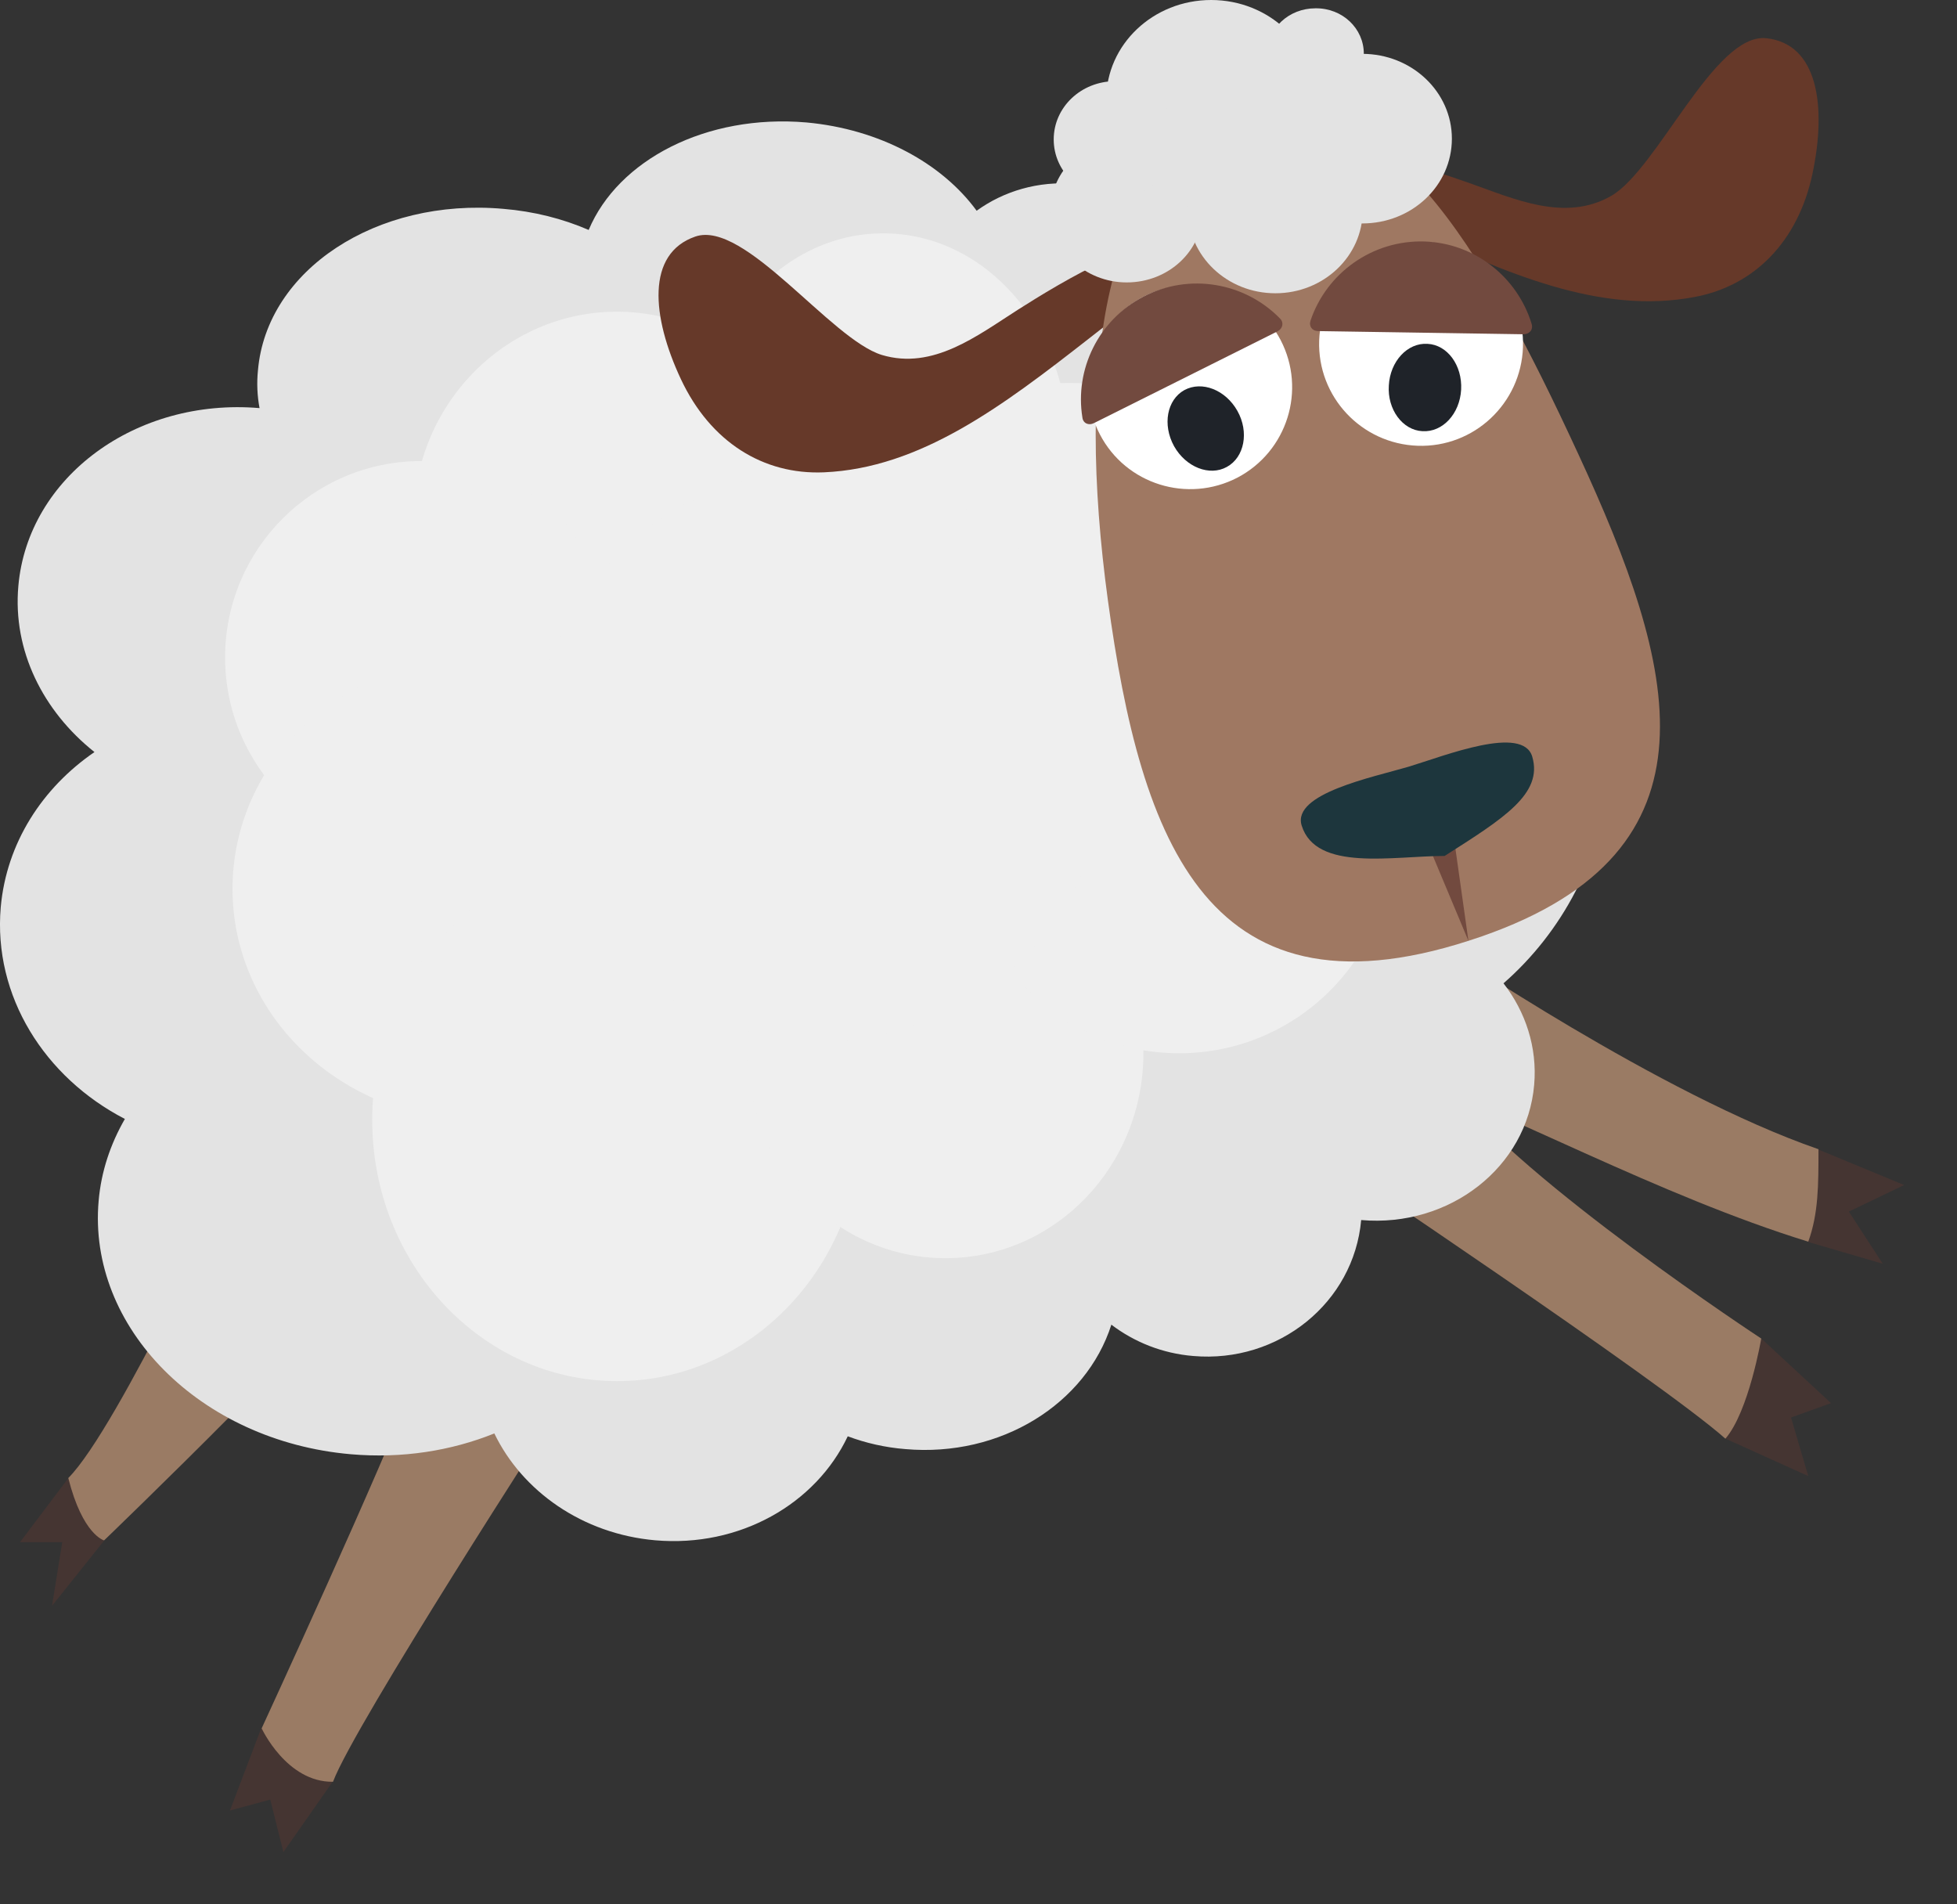 <svg width="37" height="36" viewBox="0 0 37 36" fill="none" xmlns="http://www.w3.org/2000/svg">
<rect x="0" y="0" width="37" height="36" fill="#333333" stroke="none"/>
<path d="M33.299 25.303L32.622 27.196L34.188 27.904L33.862 26.797L34.618 26.525L33.299 25.303Z" fill="#453532"/>
<path d="M34.38 21.731L34.187 23.479L35.596 23.89L34.955 22.904L36.001 22.402L34.38 21.731Z" fill="#453532"/>
<path d="M4.941 32.665L6.29 33.681L5.358 35.012L5.11 34.02L4.348 34.226L4.941 32.665Z" fill="#453532"/>
<path d="M1.292 27.943L1.97 29.122L0.984 30.356L1.177 29.153H0.379L1.292 27.943Z" fill="#453532"/>
<path d="M24.947 21.797C24.947 21.797 31.406 26.115 32.621 27.197C33.063 26.689 33.299 25.304 33.299 25.304C33.299 25.304 28.775 22.335 27.457 20.581C25.739 20.853 24.947 21.797 24.947 21.797Z" fill="#9A7B64"/>
<path d="M10.547 26.662C10.547 26.662 6.701 32.601 6.296 33.683C5.419 33.695 4.947 32.673 4.947 32.673C4.947 32.673 7.287 27.599 7.832 26.118C9.706 25.64 10.547 26.662 10.547 26.662Z" fill="#9A7B64"/>
<path d="M26.326 20.244C28.443 20.994 31.382 22.608 34.188 23.473C34.381 22.941 34.381 22.403 34.381 21.725C31.388 20.691 27.306 17.909 27.306 17.909L26.326 20.244Z" fill="#9A7B64"/>
<path d="M1.968 29.12C1.968 29.12 6.71 24.561 7.036 23.787C6.153 22.607 4.502 22.069 4.502 22.069C4.502 22.069 2.234 26.998 1.291 27.941C1.563 29.018 1.968 29.12 1.968 29.12Z" fill="#9A7B64"/>
<path d="M30.434 14.628C30.664 12.033 29.194 9.693 26.962 8.725C26.987 8.598 27.005 8.465 27.017 8.332C27.18 6.494 26.001 4.885 24.386 4.746C23.751 4.692 23.146 4.873 22.632 5.218C22.324 4.286 21.435 3.573 20.328 3.476C19.627 3.416 18.974 3.615 18.465 3.984C17.812 3.089 16.633 2.442 15.248 2.315C13.355 2.152 11.686 3.022 11.13 4.347C10.64 4.135 10.096 3.996 9.515 3.948C7.12 3.736 5.04 5.103 4.877 7.002C4.852 7.244 4.864 7.486 4.907 7.715C2.572 7.516 0.528 9.016 0.347 11.078C0.238 12.3 0.813 13.443 1.786 14.217C0.8 14.894 0.123 15.934 0.014 17.15C-0.131 18.831 0.843 20.367 2.361 21.153C2.089 21.625 1.913 22.145 1.865 22.701C1.653 25.096 3.788 27.243 6.63 27.491C7.604 27.576 8.535 27.425 9.346 27.098C9.872 28.187 11.009 28.997 12.388 29.118C13.99 29.257 15.424 28.428 16.028 27.152C16.367 27.279 16.736 27.364 17.117 27.394C18.925 27.552 20.534 26.536 21.012 25.042C21.441 25.368 21.973 25.586 22.56 25.634C24.174 25.774 25.596 24.625 25.735 23.064C27.404 23.209 28.873 22.066 29.006 20.506C29.067 19.799 28.843 19.127 28.426 18.589C29.533 17.621 30.289 16.224 30.434 14.628Z" fill="#E3E3E3"/>
<path d="M15.514 9.829C15.514 12 13.79 13.76 11.668 13.76C9.545 13.76 7.821 12 7.821 9.829C7.821 7.658 9.545 5.892 11.668 5.892C13.79 5.898 15.514 7.658 15.514 9.829Z" fill="#EFEFEF"/>
<path d="M11.67 12.429C11.67 14.479 10.013 16.142 7.963 16.142C5.913 16.142 4.256 14.479 4.256 12.429C4.256 10.379 5.919 8.716 7.963 8.716C10.007 8.716 11.67 10.379 11.67 12.429Z" fill="#EFEFEF"/>
<path d="M13.655 16.803C13.655 19.216 11.581 21.175 9.029 21.175C6.471 21.175 4.396 19.216 4.396 16.803C4.396 14.39 6.471 12.431 9.029 12.431C11.587 12.431 13.655 14.39 13.655 16.803Z" fill="#EFEFEF"/>
<path d="M16.296 21.168C16.296 23.896 14.221 26.109 11.669 26.109C9.111 26.109 7.037 23.896 7.037 21.168C7.037 18.441 9.111 16.227 11.669 16.227C14.221 16.227 16.296 18.441 16.296 21.168Z" fill="#EFEFEF"/>
<path d="M21.618 19.909C21.618 22.05 19.943 23.785 17.875 23.785C15.806 23.785 14.131 22.05 14.131 19.909C14.131 17.768 15.806 16.032 17.875 16.032C19.937 16.032 21.618 17.768 21.618 19.909Z" fill="#EFEFEF"/>
<path d="M26.326 15.877C26.326 18.108 24.518 19.911 22.293 19.911C20.067 19.911 18.259 18.102 18.259 15.877C18.259 13.651 20.067 11.843 22.293 11.843C24.518 11.837 26.326 13.645 26.326 15.877Z" fill="#EFEFEF"/>
<path d="M20.2 8.42C20.2 10.634 18.633 12.43 16.698 12.43C14.763 12.43 13.197 10.634 13.197 8.42C13.197 6.207 14.763 4.411 16.698 4.411C18.633 4.411 20.2 6.207 20.2 8.42Z" fill="#EFEFEF"/>
<path d="M24.675 10.759C24.675 12.7 22.673 14.278 20.206 14.278C17.739 14.278 15.737 12.7 15.737 10.759C15.737 8.811 17.739 7.239 20.206 7.239C22.673 7.239 24.675 8.817 24.675 10.759Z" fill="#EFEFEF"/>
<path d="M20.951 14.283C20.951 17.259 18.52 19.678 15.52 19.678C12.521 19.678 10.089 17.265 10.089 14.283C10.089 11.308 12.521 8.895 15.52 8.895C18.52 8.895 20.951 11.308 20.951 14.283Z" fill="#EFEFEF"/>
<path d="M24.778 3.183C24.681 2.415 26.907 3.153 27.766 3.455C28.625 3.758 29.586 4.205 30.463 3.703C31.34 3.195 32.41 0.625 33.39 0.722C34.37 0.824 34.539 2.004 34.267 3.286C33.995 4.568 33.166 5.403 32.041 5.614C30.251 5.953 28.479 5.167 26.599 4.296C25.401 3.745 24.808 3.449 24.778 3.183Z" fill="#663929"/>
<path d="M22.091 4.913C22.012 4.145 20.01 5.367 19.242 5.857C18.474 6.347 17.64 7 16.672 6.71C15.704 6.413 14.078 4.151 13.146 4.472C12.215 4.792 12.318 5.984 12.874 7.169C13.431 8.354 14.428 8.977 15.577 8.929C17.398 8.85 18.946 7.683 20.579 6.407C21.607 5.609 22.115 5.186 22.091 4.913Z" fill="#663929"/>
<path d="M29.842 8.588C31.699 12.603 32.678 16.081 28.016 17.701C22.839 19.504 21.569 15.911 20.946 11.345C20.354 7.003 20.801 3.096 23.48 2.28C26.153 1.464 28.004 4.608 29.842 8.588Z" fill="#9F7862"/>
<path d="M27.43 15.428L27.763 17.786L26.844 15.591L27.43 15.428Z" fill="#724A3F"/>
<path d="M24.61 15.606C24.882 16.483 26.333 16.181 27.313 16.181C28.425 15.473 29.175 15.008 28.97 14.306C28.794 13.695 27.313 14.288 26.635 14.493C25.958 14.693 24.422 15.001 24.61 15.606Z" fill="#1D363D"/>
<path d="M28.794 6.564C28.757 7.628 27.868 8.463 26.804 8.427C25.74 8.39 24.905 7.501 24.941 6.437C24.978 5.373 25.867 4.538 26.931 4.574C27.995 4.605 28.83 5.5 28.794 6.564Z" fill="white"/>
<path d="M28.805 6.319L24.923 6.259C24.808 6.259 24.741 6.168 24.778 6.059C25.08 5.164 25.945 4.535 26.931 4.565C27.892 4.596 28.691 5.249 28.957 6.12C28.993 6.234 28.914 6.319 28.805 6.319Z" fill="#724A3F"/>
<path d="M27.625 7.365C27.6 7.824 27.274 8.175 26.893 8.151C26.518 8.133 26.227 7.74 26.258 7.286C26.282 6.833 26.608 6.476 26.989 6.5C27.364 6.518 27.649 6.905 27.625 7.365Z" fill="#1F2329"/>
<path d="M20.795 8.212C21.285 9.156 22.452 9.519 23.396 9.029C24.339 8.533 24.702 7.372 24.212 6.428C23.716 5.485 22.555 5.122 21.612 5.612C20.668 6.108 20.305 7.269 20.795 8.212Z" fill="white"/>
<path d="M20.682 7.999L24.153 6.264C24.25 6.215 24.28 6.1 24.201 6.022C23.542 5.344 22.49 5.151 21.613 5.61C20.76 6.058 20.319 6.989 20.464 7.89C20.476 8.005 20.585 8.048 20.682 7.999Z" fill="#724A3F"/>
<path d="M22.197 8.434C22.421 8.833 22.869 9.008 23.195 8.827C23.528 8.645 23.619 8.167 23.395 7.768C23.171 7.369 22.724 7.194 22.391 7.375C22.064 7.557 21.974 8.028 22.197 8.434Z" fill="#1F2329"/>
<path d="M22.741 3.978C22.741 4.734 22.1 5.339 21.302 5.339C20.51 5.339 19.863 4.728 19.863 3.978C19.863 3.228 20.51 2.617 21.302 2.617C22.094 2.617 22.741 3.228 22.741 3.978Z" fill="#E3E3E3"/>
<path d="M25.764 3.977C25.764 4.842 25.026 5.544 24.113 5.544C23.2 5.544 22.462 4.842 22.462 3.977C22.462 3.112 23.2 2.411 24.113 2.411C25.026 2.417 25.764 3.112 25.764 3.977Z" fill="#E3E3E3"/>
<path d="M27.45 2.621C27.45 3.51 26.694 4.224 25.756 4.224C24.819 4.224 24.063 3.504 24.063 2.621C24.063 1.738 24.819 1.018 25.756 1.018C26.694 1.018 27.45 1.738 27.45 2.621Z" fill="#E3E3E3"/>
<path d="M24.882 1.881C24.882 2.915 23.993 3.762 22.899 3.762C21.804 3.762 20.915 2.921 20.915 1.881C20.915 0.841 21.804 0 22.899 0C23.993 0 24.882 0.841 24.882 1.881Z" fill="#E3E3E3"/>
<path d="M25.785 1.015C25.785 1.493 25.38 1.88 24.872 1.88C24.37 1.88 23.959 1.493 23.959 1.015C23.959 0.538 24.364 0.157 24.872 0.157C25.38 0.151 25.785 0.538 25.785 1.015Z" fill="#E3E3E3"/>
<path d="M22.244 2.636C22.244 3.241 21.724 3.737 21.083 3.737C20.442 3.737 19.922 3.247 19.922 2.636C19.922 2.025 20.442 1.535 21.083 1.535C21.724 1.535 22.244 2.031 22.244 2.636Z" fill="#E3E3E3"/>
</svg>
